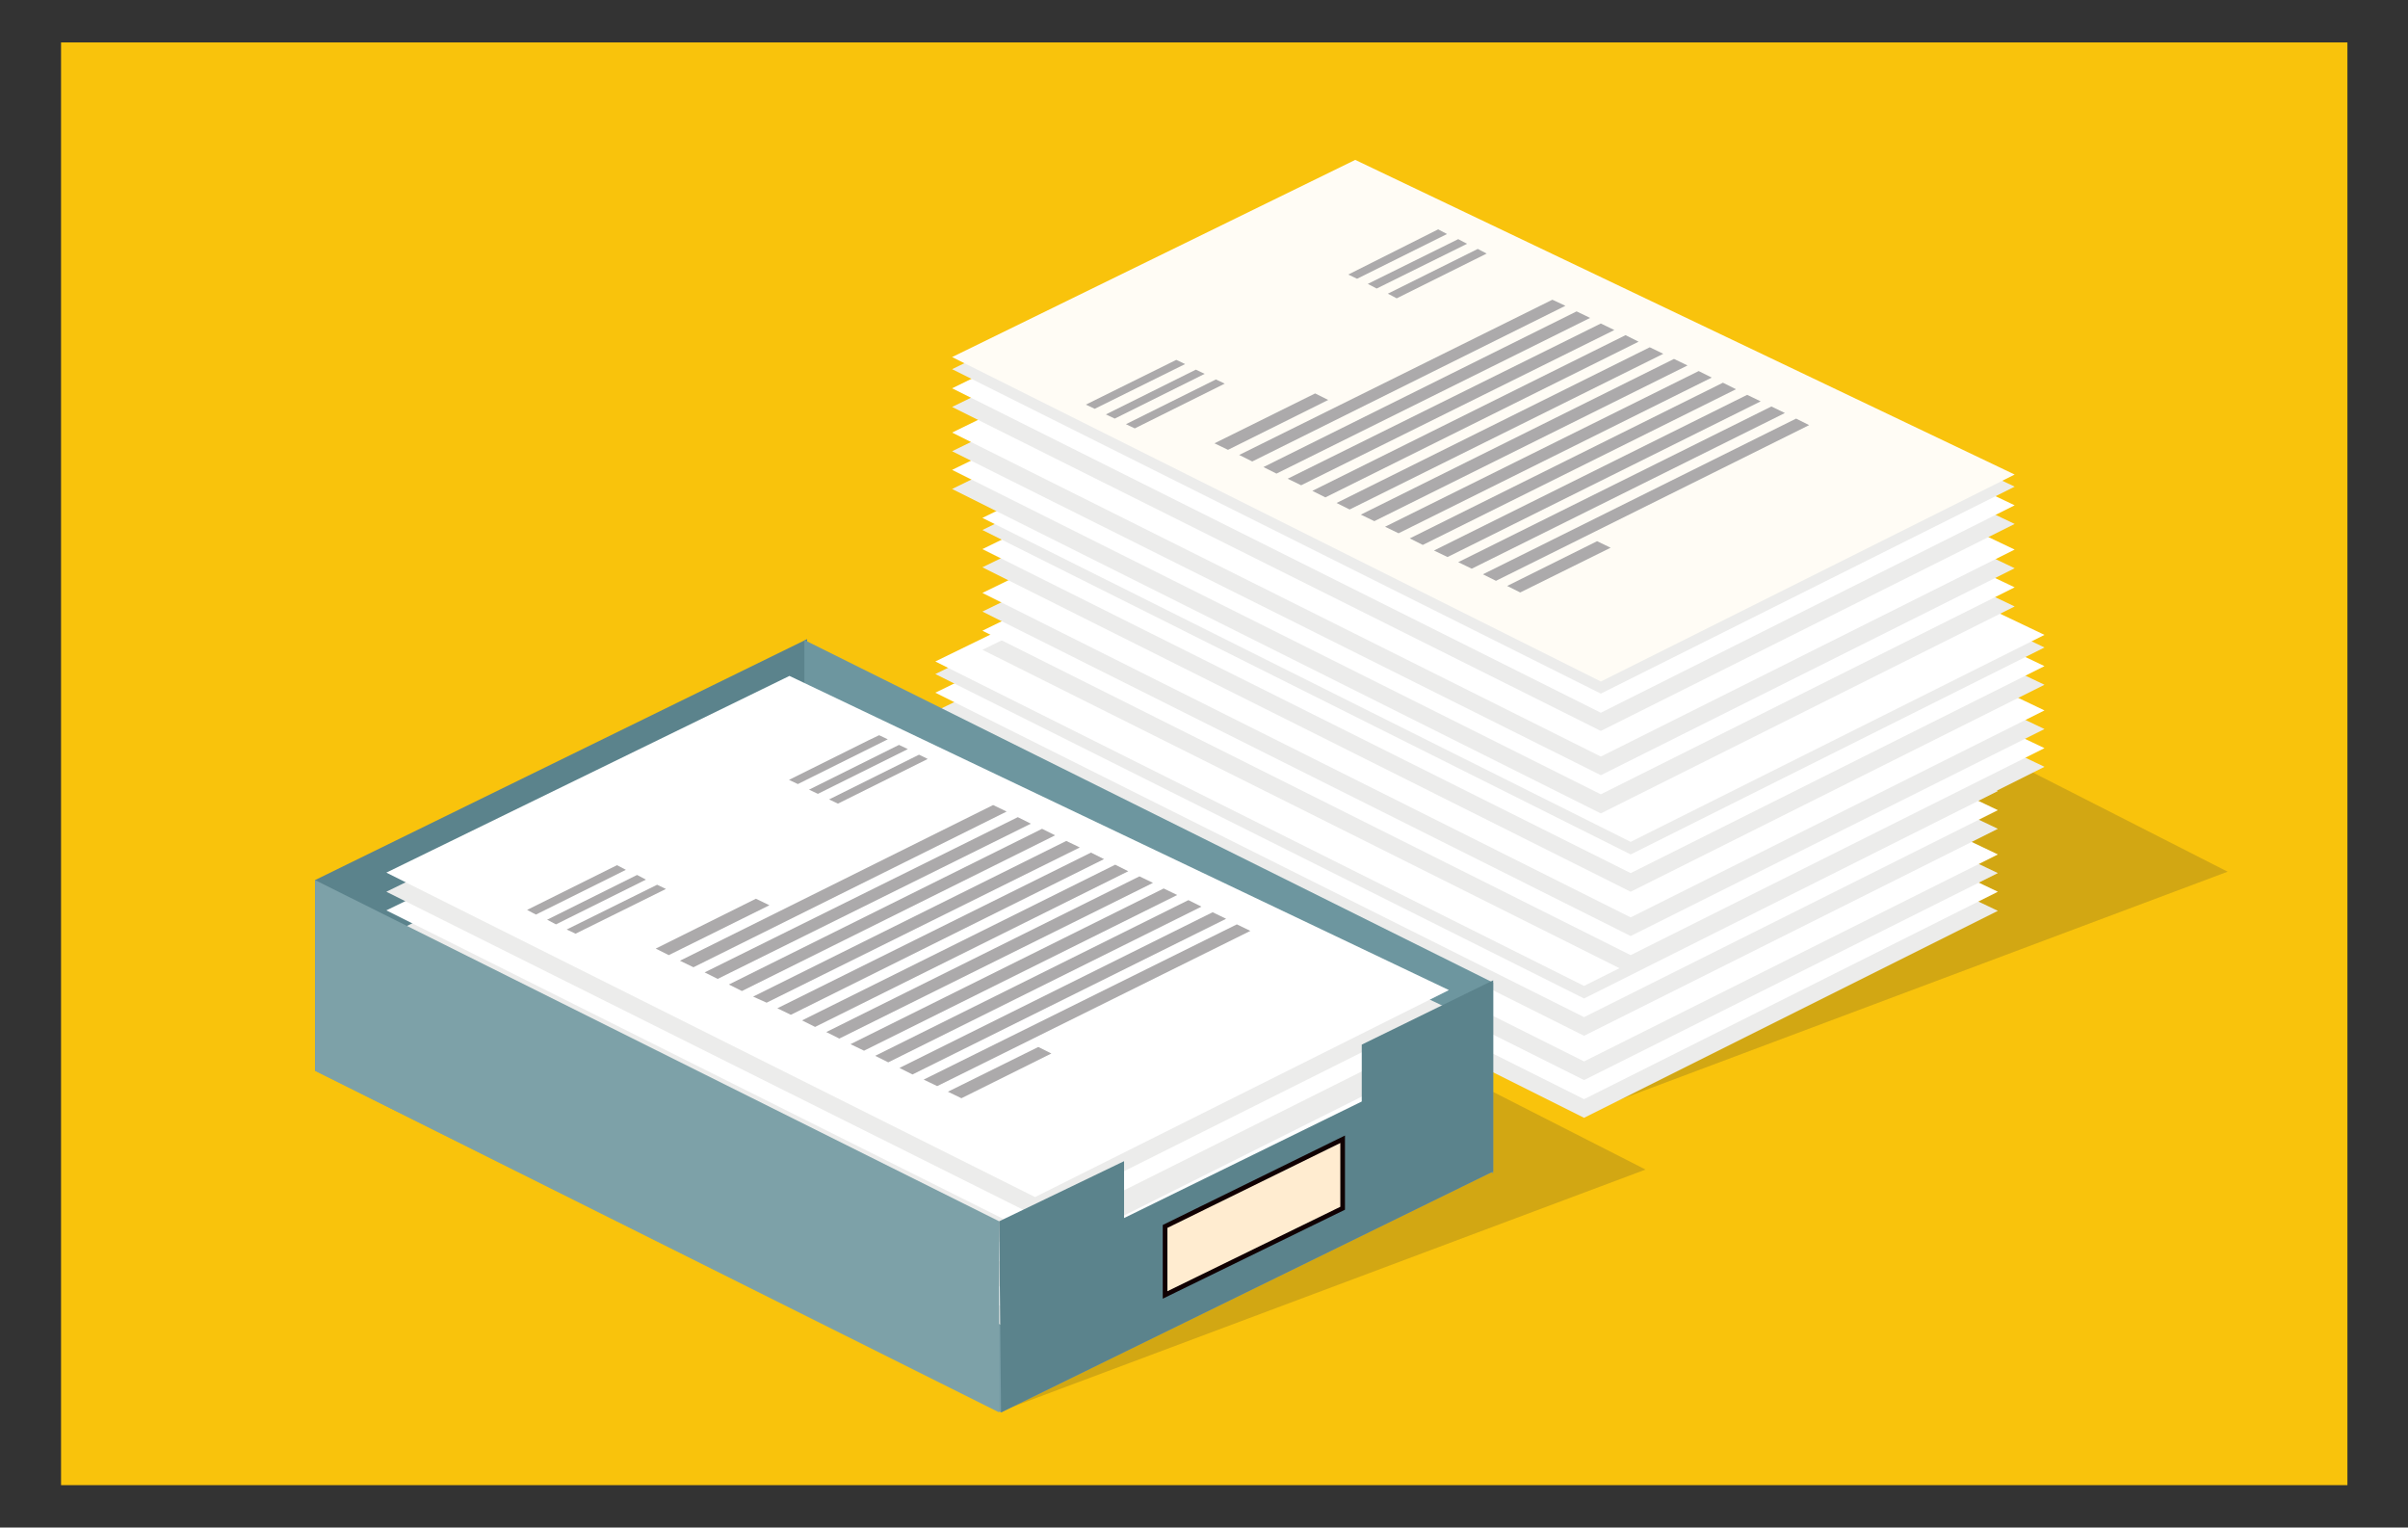 <?xml version="1.0" encoding="utf-8"?>
<!-- Generator: Adobe Illustrator 18.1.1, SVG Export Plug-In . SVG Version: 6.00 Build 0)  -->
<svg version="1.1" id="Camada_1" xmlns="http://www.w3.org/2000/svg" xmlns:xlink="http://www.w3.org/1999/xlink" x="0px" y="0px"
	 viewBox="0 0 516.7 327.7" enable-background="new 0 0 516.7 327.7" xml:space="preserve">
<rect x="0" y="0" width="516.7" height="327.7" fill="#333333" stroke="none"/>
<g>
	<rect x="13.1" y="9.1" fill="#F9C30C" width="490.6" height="309.5"/>
	<polygon opacity="0.2" fill="#383831" points="215.4,302.5 353.1,250.9 166.7,156 	"/>
	<polygon opacity="0.2" fill="#383831" points="340.4,238.6 478,187 291.6,92.1 	"/>
	<g>
		<polygon fill="#ECECEB" points="200.7,170.2 339.9,239.8 428.7,195.4 287.2,128 		"/>
		<polygon fill="#FFFFFF" points="200.7,166.2 339.9,235.8 428.7,191.3 287.2,123.9 		"/>
		<polygon fill="#ECECEB" points="200.7,162.1 339.9,231.7 428.7,187.3 287.2,119.9 		"/>
		<polygon fill="#FFFFFF" points="200.7,158.1 339.9,227.7 428.7,183.3 287.2,115.9 		"/>
		<polygon fill="#ECECEB" points="200.7,152.6 339.9,222.2 428.7,177.8 287.2,110.4 		"/>
		<polygon fill="#FFFFFF" points="200.7,148.6 339.9,218.2 428.7,173.8 287.2,106.4 		"/>
		<polygon fill="#ECECEB" points="200.7,144.6 339.9,214.2 428.7,169.7 287.2,102.3 		"/>
		<polygon fill="#FFFFFF" points="200.7,141.9 339.9,211.5 428.7,167.1 287.2,99.7 		"/>
		<polygon fill="#ECECEB" points="210.8,139.4 349.9,208.9 438.7,164.5 297.3,97.1 		"/>
		<polygon fill="#FFFFFF" points="210.8,135.3 349.9,204.9 438.7,160.5 297.3,93.1 		"/>
		<polygon fill="#ECECEB" points="210.8,131.2 349.9,200.8 438.7,156.4 297.3,89 		"/>
		<polygon fill="#FFFFFF" points="210.8,127.2 349.9,196.8 438.7,152.4 297.3,85 		"/>
		<polygon fill="#ECECEB" points="210.8,121.7 349.9,191.3 438.7,146.9 297.3,79.5 		"/>
		<polygon fill="#FFFFFF" points="210.8,117.8 349.9,187.3 438.7,142.9 297.3,75.5 		"/>
		<polygon fill="#ECECEB" points="210.8,113.7 349.9,183.3 438.7,138.9 297.3,71.5 		"/>
		<polygon fill="#FFFFFF" points="210.8,111.1 349.9,180.6 438.7,136.2 297.3,68.8 		"/>
		<polygon fill="#ECECEB" points="204.3,104.9 343.5,174.5 432.3,130.1 290.8,62.6 		"/>
		<polygon fill="#FFFFFF" points="204.3,100.8 343.5,170.4 432.3,126 290.8,58.6 		"/>
		<polygon fill="#ECECEB" points="204.3,96.8 343.5,166.3 432.3,121.9 290.8,54.5 		"/>
		<polygon fill="#FFFFFF" points="204.3,92.8 343.5,162.3 432.3,117.9 290.8,50.5 		"/>
		<polygon fill="#ECECEB" points="204.3,87.3 343.5,156.8 432.3,112.4 290.8,45 		"/>
		<polygon fill="#FFFFFF" points="204.3,83.3 343.5,152.9 432.3,108.4 290.8,41 		"/>
		<polygon fill="#ECECEB" points="204.3,79.2 343.5,148.8 432.3,104.4 290.8,37 		"/>
		<polygon fill="#FFFCF5" points="204.3,76.6 343.5,146.2 432.3,101.8 290.8,34.3 		"/>
	</g>
	<polygon fill="#779CA6" points="173.2,178 67.6,229.7 214.8,303 320.4,251.3 	"/>
	<polygon fill="#5B838C" points="173.2,178 67.6,229.7 67.6,188.8 173.2,137.1 	"/>
	<polygon fill="#6D969F" points="172.6,178.3 320.4,251.7 320.4,210.8 172.6,137.3 	"/>
	<g>
		<polygon fill="#ECECEB" points="82.9,218.4 222.1,287.9 310.9,243.5 169.4,176.1 		"/>
		<polygon fill="#FFFFFF" points="82.9,214.3 222.1,283.9 310.9,239.5 169.4,172.1 		"/>
		<polygon fill="#ECECEB" points="82.9,210.2 222.1,279.8 310.9,235.4 169.4,168 		"/>
		<polygon fill="#FFFFFF" points="82.9,204.8 222.1,274.4 310.9,230 169.4,162.6 		"/>
		<polygon fill="#ECECEB" points="82.9,200.8 222.1,270.3 310.9,225.9 169.4,158.5 		"/>
		<polygon fill="#FFFFFF" points="82.9,195.3 222.1,264.9 310.9,220.5 169.4,153.1 		"/>
		<polygon fill="#ECECEB" points="82.9,191.3 222.1,260.8 310.9,216.4 169.4,149 		"/>
		<polygon fill="#FFFFFF" points="82.9,187.2 222.1,256.8 310.9,212.4 169.4,145 		"/>
	</g>
	<polygon fill="#7DA1A8" points="67.6,229.7 214.4,303 214.4,262 67.6,188.8 	"/>
	<polygon fill="#5B838C" points="292.2,224.1 292.2,236.3 241.2,261.3 241.2,249.1 214.4,262 214.8,303 320.4,251.3 320.4,210.3 	
		"/>
	<g>
		<g enable-background="new    ">
			<defs>
				<polygon id="SVGID_1_" enable-background="new    " points="198.8,239.2 111.7,194.5 188.9,157.6 276,202.3 				"/>
			</defs>
			<clipPath id="SVGID_2_">
				<use xlink:href="#SVGID_1_"  overflow="visible"/>
			</clipPath>
			<g clip-path="url(#SVGID_2_)">
				<polyline fill="#ACAAAB" points="213.1,172.7 145.9,206.1 148.8,207.5 216,174.1 213.1,172.7 				"/>
				<polyline fill="#ACAAAB" points="218.4,175.3 151.2,208.6 154,210 221.2,176.7 218.4,175.3 				"/>
				<polyline fill="#ACAAAB" points="223.6,177.8 156.4,211.2 159.2,212.6 226.4,179.2 223.6,177.8 				"/>
				<polyline fill="#ACAAAB" points="228.8,180.4 161.6,213.8 164.5,215.1 231.7,181.8 228.8,180.4 				"/>
				<polyline fill="#ACAAAB" points="234.1,182.9 166.8,216.3 169.7,217.7 236.9,184.3 234.1,182.9 				"/>
				<polyline fill="#ACAAAB" points="239.3,185.5 172.1,218.9 174.9,220.3 242.1,186.9 239.3,185.5 				"/>
				<polyline fill="#ACAAAB" points="244.5,188 177.3,221.4 180.1,222.8 247.4,189.4 244.5,188 				"/>
				<polyline fill="#ACAAAB" points="249.7,190.6 182.5,224 185.4,225.4 252.6,192 249.7,190.6 				"/>
				<polyline fill="#ACAAAB" points="255,193.1 187.8,226.5 190.6,227.9 257.8,194.5 255,193.1 				"/>
				<polyline fill="#ACAAAB" points="260.2,195.7 193,229.1 195.8,230.5 263.1,197.1 260.2,195.7 				"/>
				<polyline fill="#ACAAAB" points="265.4,198.3 198.2,231.6 201.1,233 268.3,199.7 265.4,198.3 				"/>
				<polyline fill="#ACAAAB" points="222.8,224.6 203.4,234.2 206.3,235.6 225.6,226 222.8,224.6 				"/>
				<polyline fill="#ACAAAB" points="141,189.8 121.6,199.4 123.5,200.3 142.9,190.7 141,189.8 				"/>
				<polyline fill="#ACAAAB" points="136.7,187.7 117.4,197.3 119.3,198.3 138.6,188.7 136.7,187.7 				"/>
				<polyline fill="#ACAAAB" points="132.4,185.6 113.1,195.2 115,196.2 134.3,186.6 132.4,185.6 				"/>
				<polyline fill="#ACAAAB" points="197.2,161.9 177.9,171.5 179.8,172.4 199.1,162.8 197.2,161.9 				"/>
				<polyline fill="#ACAAAB" points="192.9,159.8 173.6,169.4 175.5,170.3 194.8,160.7 192.9,159.8 				"/>
				<polyline fill="#ACAAAB" points="188.6,157.7 169.3,167.3 171.2,168.2 190.5,158.6 188.6,157.7 				"/>
				<polyline fill="#ACAAAB" points="162.2,192.8 140.7,203.5 143.5,204.9 165.1,194.2 162.2,192.8 				"/>
			</g>
		</g>
	</g>
	<g>
		<g enable-background="new    ">
			<defs>
				<polygon id="SVGID_3_" enable-background="new    " points="318.7,130.7 231.6,86.1 308.8,49.1 395.9,93.8 				"/>
			</defs>
			<clipPath id="SVGID_4_">
				<use xlink:href="#SVGID_3_"  overflow="visible"/>
			</clipPath>
			<g clip-path="url(#SVGID_4_)">
				<polyline fill="#ACAAAB" points="333.1,64.3 265.9,97.6 268.7,99 335.9,65.6 333.1,64.3 				"/>
				<polyline fill="#ACAAAB" points="338.3,66.8 271.1,100.2 273.9,101.6 341.2,68.2 338.3,66.8 				"/>
				<polyline fill="#ACAAAB" points="343.5,69.4 276.3,102.7 279.2,104.1 346.4,70.8 343.5,69.4 				"/>
				<polyline fill="#ACAAAB" points="348.8,71.9 281.6,105.3 284.4,106.7 351.6,73.3 348.8,71.9 				"/>
				<polyline fill="#ACAAAB" points="354,74.5 286.8,107.9 289.6,109.3 356.9,75.9 354,74.5 				"/>
				<polyline fill="#ACAAAB" points="359.2,77 292,110.4 294.9,111.8 362.1,78.4 359.2,77 				"/>
				<polyline fill="#ACAAAB" points="364.5,79.6 297.2,113 300.1,114.4 367.3,81 364.5,79.6 				"/>
				<polyline fill="#ACAAAB" points="369.7,82.1 302.5,115.5 305.3,116.9 372.5,83.5 369.7,82.1 				"/>
				<polyline fill="#ACAAAB" points="374.9,84.7 307.7,118.1 310.6,119.5 377.8,86.1 374.9,84.7 				"/>
				<polyline fill="#ACAAAB" points="380.1,87.2 312.9,120.6 315.8,122 383,88.6 380.1,87.2 				"/>
				<polyline fill="#ACAAAB" points="385.4,89.8 318.2,123.2 321,124.6 388.2,91.2 385.4,89.8 				"/>
				<polyline fill="#ACAAAB" points="342.7,116.1 323.4,125.7 326.2,127.1 345.6,117.5 342.7,116.1 				"/>
				<polyline fill="#ACAAAB" points="260.9,81.4 241.6,91 243.5,91.9 262.8,82.3 260.9,81.4 				"/>
				<polyline fill="#ACAAAB" points="256.6,79.3 237.3,88.9 239.2,89.8 258.5,80.2 256.6,79.3 				"/>
				<polyline fill="#ACAAAB" points="252.4,77.2 233,86.8 234.9,87.7 254.3,78.1 252.4,77.2 				"/>
				<polyline fill="#ACAAAB" points="317.1,53.4 297.8,63 299.7,64 319,54.4 317.1,53.4 				"/>
				<polyline fill="#ACAAAB" points="312.9,51.3 293.5,60.9 295.4,61.9 314.8,52.3 312.9,51.3 				"/>
				<polyline fill="#ACAAAB" points="308.6,49.2 289.3,58.9 291.2,59.8 310.5,50.2 308.6,49.2 				"/>
				<polyline fill="#ACAAAB" points="282.2,84.4 260.6,95.1 263.5,96.5 285,85.8 282.2,84.4 				"/>
			</g>
		</g>
	</g>
	<polygon fill="#FFECD0" stroke="#100002" stroke-miterlimit="10" points="288.1,259.2 250,277.8 250,263.1 288.1,244.4 	"/>
</g>
</svg>
